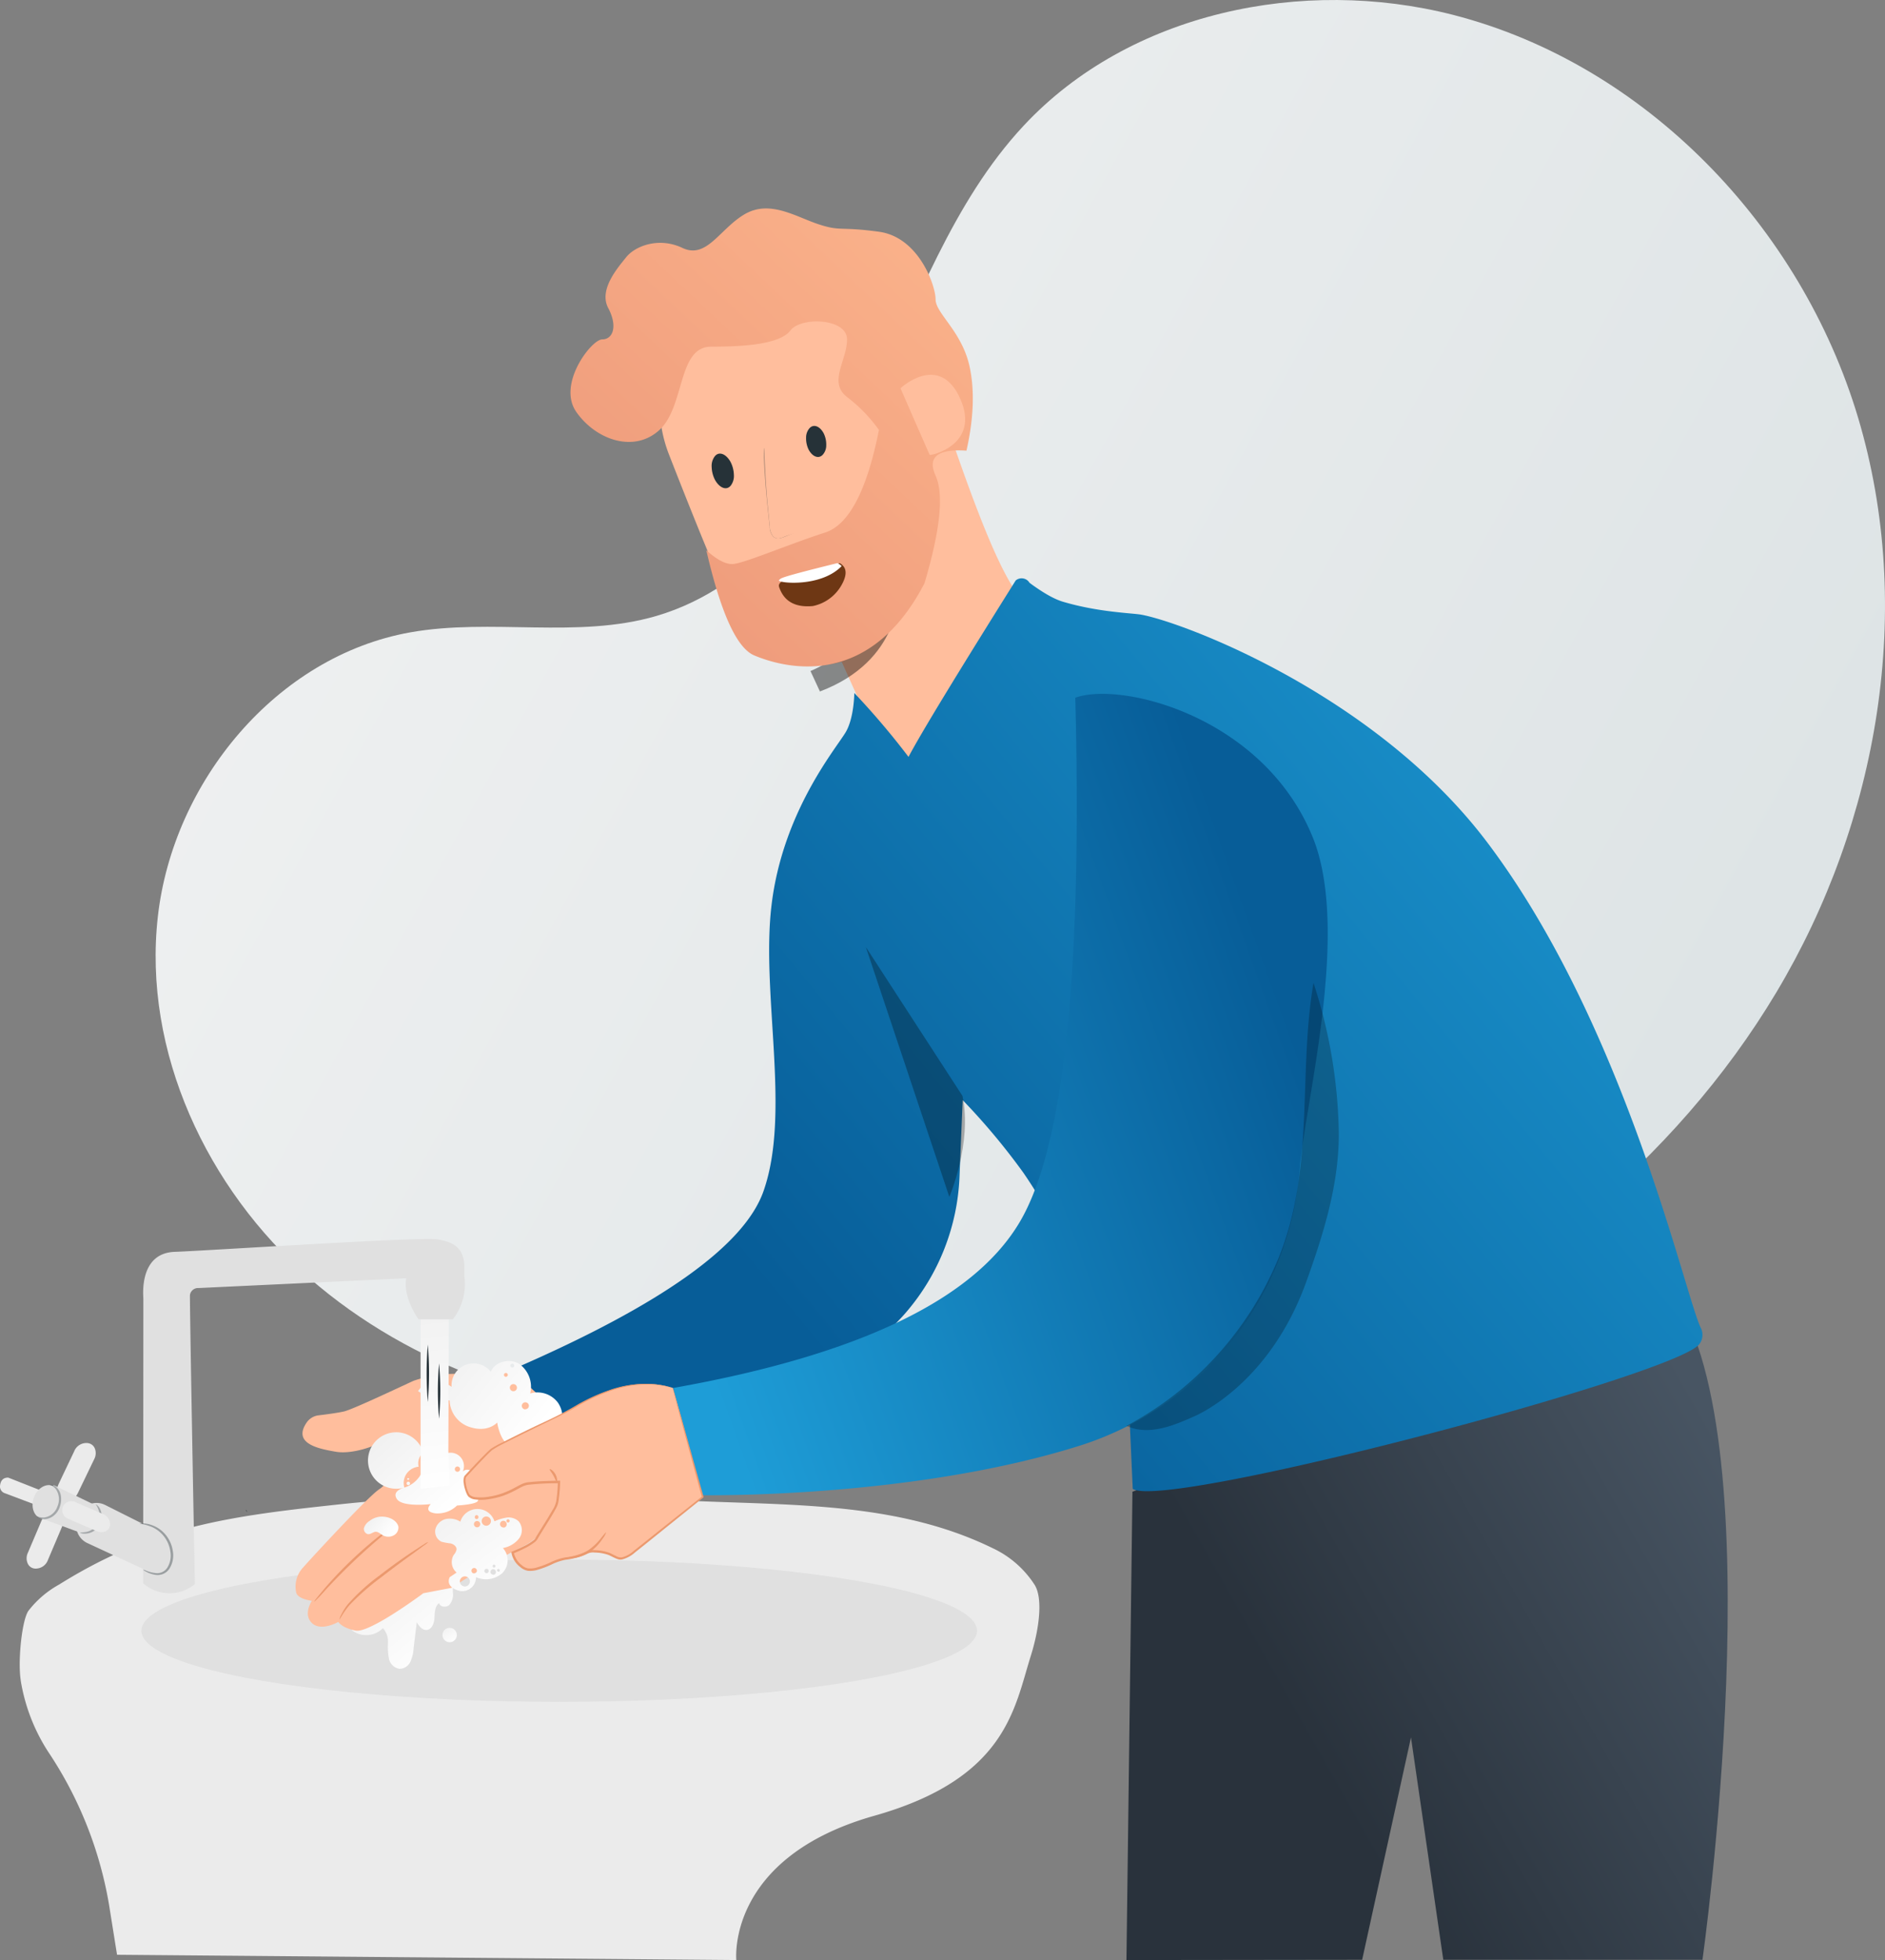 <svg xmlns="http://www.w3.org/2000/svg" xmlns:xlink="http://www.w3.org/1999/xlink" width="530.973" height="552.009" viewBox="0 0 530.973 552.009">
  <rect x="0" y="0" width="530.973" height="552.009" fill="#808080" stroke="none"/>
  <defs>
    <linearGradient id="linear-gradient" x1="1.047" y1="0.769" x2="-0.175" y2="0.218" gradientUnits="objectBoundingBox">
      <stop offset="0" stop-color="#dbe2e4"/>
      <stop offset="1" stop-color="#f4f4f4"/>
    </linearGradient>
    <linearGradient id="linear-gradient-2" x1="0.909" y1="0.205" x2="0.233" y2="0.598" gradientUnits="objectBoundingBox">
      <stop offset="0" stop-color="#485563"/>
      <stop offset="1" stop-color="#29323c"/>
    </linearGradient>
    <linearGradient id="linear-gradient-3" x1="1.041" y1="-0.271" x2="0.025" y2="1" gradientUnits="objectBoundingBox">
      <stop offset="0" stop-color="#ffba90"/>
      <stop offset="1" stop-color="#eb9577"/>
    </linearGradient>
    <linearGradient id="linear-gradient-4" x1="1.135" y1="0.204" x2="0.228" y2="0.796" gradientUnits="objectBoundingBox">
      <stop offset="0" stop-color="#1e9dd7"/>
      <stop offset="1" stop-color="#075d98"/>
    </linearGradient>
    <linearGradient id="linear-gradient-5" x1="0.917" y1="0.432" x2="0.039" y2="0.816" gradientUnits="objectBoundingBox">
      <stop offset="0" stop-color="#075d98"/>
      <stop offset="1" stop-color="#1e9dd7"/>
    </linearGradient>
    <linearGradient id="linear-gradient-6" x1="0.888" y1="0.886" x2="0.088" y2="0.063" gradientUnits="objectBoundingBox">
      <stop offset="0" stop-color="#fff"/>
      <stop offset="1" stop-color="#f1f1f1"/>
    </linearGradient>
    <linearGradient id="linear-gradient-7" x1="0.888" y1="0.678" x2="0.088" y2="0.299" xlink:href="#linear-gradient-6"/>
    <linearGradient id="linear-gradient-8" x1="0.888" y1="0.687" x2="0.088" y2="0.288" xlink:href="#linear-gradient-6"/>
    <linearGradient id="linear-gradient-9" x1="0.888" y1="0.973" x2="0.088" y2="-0.035" xlink:href="#linear-gradient-6"/>
    <linearGradient id="linear-gradient-10" x1="0.888" y1="0.813" x2="0.088" y2="0.146" xlink:href="#linear-gradient-6"/>
    <linearGradient id="linear-gradient-11" x1="0.888" y1="1.026" x2="0.088" y2="-0.096" xlink:href="#linear-gradient-6"/>
    <linearGradient id="linear-gradient-13" x1="0.512" y1="1.026" x2="0.488" y2="-0.096" xlink:href="#linear-gradient-6"/>
  </defs>
  <g id="Page-1" transform="translate(-0.506 -4.989)">
    <g id="Covid-Copy" transform="translate(-761 -6619)">
      <g id="Handwashing-pana" transform="translate(761 6619)">
        <g id="background-simple--inject-197" transform="translate(44.2)">
          <path id="Path" d="M148.759,405.444c-38.168-2.665-76.44-15.327-105.3-40.495S-3.51,301.171.767,263.146s33.449-73.359,71.123-80.067c22.867-4.069,47.008,1.911,69.3-4.615,28.327-8.294,47.268-34.762,60.346-61.23s23-55.289,43.134-76.869c29.809-31.928,78.611-42,120.9-31.2C419.9,23.1,463.645,68.9,479.7,122.629s5.772,113.672-23,161.8S381.81,369.109,330.2,391.105" fill="url(#linear-gradient)"/>
        </g>
        <g id="Sink--inject-197" transform="translate(5.2 425.1)">
          <path id="Path-2" data-name="Path" d="M1.716,55.107C-.052,51.727,1.144,36.712,3.3,33.566a28,28,0,0,1,8.645-7.41C37.154,10.4,58.2,7.1,87.841,3.9A505.258,505.258,0,0,1,178.49,1.937c33.176,2.379,66.664-.6,96.473,13.988a28.262,28.262,0,0,1,11.8,10.335c2.3,3.744,1.378,12.09-1.131,20.085-4.628,14.69-6.851,34.411-44.018,44.915-41.795,11.8-38.9,40.638-38.9,40.638L28.275,130.416,26,116.207a110.5,110.5,0,0,0-17.082-42.9,52.3,52.3,0,0,1-7.8-20.293" fill="#ebebeb"/>
          <ellipse id="Oval" cx="117.702" cy="20.033" rx="117.702" ry="20.033" transform="translate(35.126 19.123)" fill="#e0e0e0"/>
        </g>
        <g id="Character--inject-197" transform="translate(83.2 63.7)">
          <path id="Path-3" data-name="Path" d="M236.3,361.4l-1.69,131.9L301,493.22,314.756,430.6l9.1,62.621h73.005S417.4,348.036,388.7,305.981Z" fill="url(#linear-gradient-2)"/>
          <g id="Group-9" transform="translate(78)">
            <path id="Path-4" data-name="Path" d="M117.833,92.937q7.017,16.636,11.6,19.106L97.193,172.9c-2.84-5.116-20.792-45.232-20.792-45.232s-20.155,6.188-29.481-12.431C42.389,106.2,34.566,86.76,27.7,69.169A38.536,38.536,0,1,1,99.6,41.389Q110.815,76.3,117.833,92.937Z" fill="#ffbe9d"/>
            <path id="Path-5" data-name="Path" d="M67.6,130.273s14.469-5.642,24.7-22.1c0,0,.91,19.162-22.035,27.859Z" opacity="0.429"/>
            <path id="Path-6" data-name="Path" d="M40.15,75.924c.689,2.542,2.415,3.662,3.89,2.524a4.48,4.48,0,0,0,1.586-2.68,8.407,8.407,0,0,0,0-3.852c-.689-2.542-2.415-3.662-3.89-2.524a4.449,4.449,0,0,0-1.591,2.677,8.373,8.373,0,0,0,0,3.855Z" transform="matrix(0.966, -0.259, 0.259, 0.966, -17.671, 13.619)" fill="#263238"/>
            <path id="Path-7" data-name="Path" d="M66.652,67.429c.646,2.252,2.254,3.239,3.626,2.226a3.928,3.928,0,0,0,1.483-2.379,7.1,7.1,0,0,0,0-3.426c-.643-2.259-2.251-3.254-3.626-2.243A3.981,3.981,0,0,0,66.656,64,7.159,7.159,0,0,0,66.652,67.429Z" transform="matrix(0.978, -0.208, 0.208, 0.978, -12.133, 15.823)" fill="#263238"/>
            <path id="Path-8" data-name="Path" d="M64.92,90.393c-.066-.154-9.956-22.9-10.31-22.871s0,7.183.851,15.925c.232,2.155.442,4.207.652,6.156a4.192,4.192,0,0,0,1.028,2.852,2.155,2.155,0,0,0,1.724.451,6.089,6.089,0,0,0,1.337-.4C63.13,91.357,64.986,90.557,64.92,90.393Z" fill="#263238" opacity="0.442"/>
            <path id="Path-9" data-name="Path" d="M74.807,88.339c-.041-.1-5.993-15.05-11.874-24.177-3.7-5.749-8.322-7.313-8.458-7.3-.354.033.136,16.439.987,25.854.232,2.321.442,4.531.652,6.63a4.729,4.729,0,0,0,1.028,3.072,2.044,2.044,0,0,0,1.724.486,5.768,5.768,0,0,0,1.337-.431C63.13,91.236,74.873,88.516,74.807,88.339Z" fill="#ffbe9d"/>
            <path id="Path-14" d="M86.89,62.372Q81.8,88.062,71.653,91.3c-10.15,3.241-23.151,8.85-26.114,8.85q-2.963,0-7.271-3.884,6.106,26.515,13.5,29.612c7.392,3.1,31.914,10.645,47.955-20.33q6.665-22.453,3.122-30.3t8.7-7.038q3.032-13.5.911-23.531c-2.12-10.035-9.609-15.113-9.609-19.056S98.109,8.085,86.89,6.555s-10.7-.016-17.076-2.127S56.152-2.5,49.1,1.6,38.4,14.354,31.542,11.116s-13.459-.377-15.814,2.572-7.852,9.144-5.1,14.342,1.314,8.844-1.694,8.844-12.74,12.58-7.315,20.4,16.239,11.742,23.451,5.1,5.055-23.451,14.546-23.451,19.415-.7,22.362-4.587S77.9,30.882,77.9,36.873s-5.386,12.049,0,16.224A43.519,43.519,0,0,1,86.89,62.372Z" fill-rule="evenodd" fill="url(#linear-gradient-3)"/>
            <path id="Path-9-2" data-name="Path-9" d="M75.846,99.888q3.046,1.736.466,6.25a12.058,12.058,0,0,1-8.026,5.833q-7.453.694-9.5-5.312-.645-1.667,3.87-2.812T75.846,99.888Z" fill="#6e3714" fill-rule="evenodd"/>
            <path id="Path-8-2" data-name="Path-8" d="M75.179,99.888q-13.627,3.351-15.535,4.167a1.841,1.841,0,0,0-.933.7c0,.772,11.841,2,17.68-4.037a8.093,8.093,0,0,0-.667-.547A3.584,3.584,0,0,0,75.179,99.888Z" fill="#fff" fill-rule="evenodd"/>
            <path id="Path-10" data-name="Path" d="M92.965,50.641c.254-.3,11.05-10.056,16.829,2.95s-8.442,16.155-8.63,15.79S92.965,50.641,92.965,50.641Z" fill="#ffbe9d"/>
          </g>
          <path id="Combined-Shape" d="M203.411,104.767a2.6,2.6,0,0,1,3.9.663q5.713,4.224,9.381,5.317c10.032,2.988,19.464,3.184,22.079,3.653,11.82,2.132,66.034,22.488,97.461,64.125,39.083,51.781,55.629,127.484,60.19,136.816a4.3,4.3,0,0,1-.429,4.485c-6.656,8.84-150.371,46.839-159.614,40.781h0l-1.3-28.912q-16.485-41.358-29.565-60.206a186.823,186.823,0,0,0-17.034-20.364l-.89,21.394a62.4,62.4,0,0,1-14.9,38.181l-.3.351A61.659,61.659,0,0,1,154.765,325L87.516,360.75,62.582,326.56q61.7-26.864,69.776-49.76c7.842-22.222-.771-55.613,2.3-80.787,3.189-26.11,17.967-43.69,20.833-48.455,2.423-4.029,2.457-11.1,2.457-11.1a218.008,218.008,0,0,1,15.271,17.993Q178.281,144.845,203.411,104.767Z" fill="url(#linear-gradient-4)"/>
          <path id="Path-11" data-name="Path" d="M220.194,137.8q2.993,115.665-15.483,147.376-19.277,33.086-97.773,47.013l7.123,30.187s59.177,1.221,107.277-13.9A89.115,89.115,0,0,0,283.4,270.66c1.529-18.951,14.463-67.454,3.581-93.82C272.983,142.923,232.987,133.119,220.194,137.8Z" fill="url(#linear-gradient-5)"/>
          <g id="Group" transform="translate(234 218.1)" opacity="0.287">
            <path id="Path-12" data-name="Path" d="M1.2,125.009c5.954,2.392,12.61-.273,18.46-2.912,0,0,20.93-8.45,31.525-37.7,4.9-13.559,9.243-27.443,9.243-41.86A142.558,142.558,0,0,0,53.3.014c-4.394,25.571.429,52.1-9.789,77.324a94.224,94.224,0,0,1-42.9,47.424" opacity="0.815"/>
          </g>
          <path id="Path-13" data-name="Path" d="M161.2,208l23.517,70.369s6.5-15.145,3.705-28.431Z" opacity="0.287"/>
          <path id="Path-14-2" data-name="Path" d="M16.393,400.4a6.643,6.643,0,0,0,8.788-.572,5.759,5.759,0,0,1,1.417,4.108,19.253,19.253,0,0,0,.247,4.42,3.653,3.653,0,0,0,2.964,2.925,3.458,3.458,0,0,0,3.081-1.95,10.244,10.244,0,0,0,.91-3.731l.9-7.41c.637,1.053,1.534,2.236,2.756,2.158,1.5-.091,2.158-1.937,2.236-3.445s.091-3.276,1.3-4.108c.312,1.131,2.054,1.3,2.912.455a4.5,4.5,0,0,0,1-3.289,7.644,7.644,0,0,1,.442-3.484l-12.155.845Z" fill="url(#linear-gradient-6)"/>
          <path id="Path-15" data-name="Path" d="M3.7,341.9a4.732,4.732,0,0,1,3.289-2c2.106-.247,5.486-.7,7.228-1.105,2.6-.611,16.7-7.332,19.656-8.658A36.985,36.985,0,0,1,45.9,328.2c1.937.208,15.9-.806,15.9-.806L83.9,348.27S75.218,371.579,65,376.61a211.67,211.67,0,0,0-20.5,11.869L36.543,390s-15.08,11.271-19.032,10.517-4.9-2.444-4.9-2.444-4.875,2.808-7.449.312,0-6.253,0-6.253-3.9-.455-4.407-2.275a7.878,7.878,0,0,1,1.976-7.163c2.288-2.6,17.979-19.643,21.32-21.931s5.33-6.5,6.1-8.983-1.521-6.084-5.785-4.108-9.1,3.068-12.493,2.47C6.851,349.284-.351,347.8,3.7,341.9Z" fill="#ffbe9d"/>
          <path id="Path-16" data-name="Path" d="M29.107,370.3a45.393,45.393,0,0,1-3.588,3.081c-2.236,1.872-5.278,4.5-8.5,7.553s-6.006,5.967-7.982,8.1a40.854,40.854,0,0,1-3.263,3.419,4.317,4.317,0,0,1,.715-1.053c.494-.663,1.3-1.573,2.2-2.691a111.247,111.247,0,0,1,7.878-8.268c3.237-3.068,6.344-5.655,8.658-7.436,1.157-.884,2.119-1.586,2.8-2.041a4.134,4.134,0,0,1,1.092-.663Z" fill="#eb996e"/>
          <path id="Path-17" data-name="Path" d="M37.947,375.557a5.019,5.019,0,0,1-1.014.845l-2.9,2.132c-2.457,1.781-5.85,4.238-9.5,7.085a67.758,67.758,0,0,0-8.853,7.8,25.544,25.544,0,0,0-2.73,4.03,3.419,3.419,0,0,1,.429-1.3,15,15,0,0,1,1.937-3.068,55.432,55.432,0,0,1,8.8-8.008c3.666-2.86,7.111-5.265,9.646-6.942,1.3-.845,2.3-1.508,3.016-1.95a5.291,5.291,0,0,1,1.17-.624Z" fill="#eb996e"/>
          <path id="Path-18" data-name="Path" d="M29.523,371.241a2.483,2.483,0,0,1-1.482,2.535,3.2,3.2,0,0,1-3-.156c-.624-.377-1.2-.962-1.924-.936s-1.43.78-2.2.663a1.482,1.482,0,0,1-1.079-1.755,3.666,3.666,0,0,1,1.586-1.976,5.6,5.6,0,0,1,4.03-1.17C27.9,368.68,29.289,370.084,29.523,371.241Z" fill="url(#linear-gradient-7)"/>
          <path id="Shape" d="M74.464,336.323a7.228,7.228,0,0,0-7.8-2.6,7.93,7.93,0,0,0-3.107-8.32c-2.678-1.664-6.838-.689-7.995,2.236a6.188,6.188,0,0,0-11.05,4.238s-5.525-4.446-9.451,1.2a15.86,15.86,0,0,0,8.892,2.6,8.151,8.151,0,0,0,5.382,7.41c5.4,1.9,8.021-1.17,8.021-1.17s1.04,7.5,5.551,6.89l10.92-3.978.624-.3a7.228,7.228,0,0,0,.013-8.2ZM61.62,325.351a.542.542,0,1,1-.546.546.546.546,0,0,1,.546-.546Zm-1.82,3.692a.542.542,0,1,1,.546-.546.546.546,0,0,1-.546.546Zm.078-1.612a1.111,1.111,0,1,0-.078,0Zm2.054,5.668a1,1,0,1,1,.988-.988.988.988,0,0,1-1.04.988Zm.767-2.678a2.089,2.089,0,1,0-.052,0Zm2.6,7.8a1,1,0,1,1,.988-1,.988.988,0,0,1-1.027.949Zm1.755-1.872a.387.387,0,1,0-.039-.052Zm2.3,2.288a1.008,1.008,0,1,0-.039-.052Zm1.859.871a.387.387,0,1,0-.039-.052Z" fill="url(#linear-gradient-8)"/>
          <path id="Shape-2" data-name="Shape" d="M63.388,369.733a4.108,4.108,0,0,0-3.354-1.04,12.572,12.572,0,0,0-3.445,1.053,5.044,5.044,0,0,0-9.62.1,5.434,5.434,0,0,0-4.1-.741,3.978,3.978,0,0,0-2.912,2.834,3.172,3.172,0,0,0,1.7,3.549,16.9,16.9,0,0,0,2.6.481c.845.208,1.729.884,1.651,1.755a3.432,3.432,0,0,1-.793,1.482,3.9,3.9,0,0,0,.806,4.966l-1.937,1.3c-.962,2.054.767,3.458,2.99,3.9a3.9,3.9,0,0,0,4.42-3.9,6.942,6.942,0,0,0,7.384-1.131,5.1,5.1,0,0,0,.182-7.072,7.449,7.449,0,0,0,4.485-2.6A3.9,3.9,0,0,0,63.388,369.733ZM56.459,381.94a.377.377,0,0,1,.39.377.39.39,0,1,1-.767,0,.377.377,0,0,1,.377-.377Zm-2.171-13.559a1.3,1.3,0,1,1-1.3,1.3A1.3,1.3,0,0,1,54.288,368.381ZM51.558,368a.507.507,0,0,1,.52.507.52.52,0,1,1-1.027,0A.507.507,0,0,1,51.558,368Zm-3.289,20.085a1.417,1.417,0,1,1,1.4-1.4,1.417,1.417,0,0,1-1.4,1.4Zm2.6-3.666a.767.767,0,0,1-.767-.767.78.78,0,0,1,.767-.767.767.767,0,0,1,.767.767.754.754,0,0,1-.728.767Zm.715-13a.884.884,0,1,1,.854-.4A.884.884,0,0,1,51.584,371.423Zm2.262,12.649a.614.614,0,1,1,.039.052Zm2.379.689a.767.767,0,0,1-.767-.767.78.78,0,0,1,.767-.767.767.767,0,0,1,.767.767.754.754,0,0,1-.728.806Zm1.482-.845a.39.39,0,0,1-.39-.377.4.4,0,0,1,.39-.39.39.39,0,0,1,.377.39.377.377,0,0,1-.338.429Zm1.4-12.441a.936.936,0,1,1,.923-.923.923.923,0,0,1-.884.975Zm1.378-1.4a.455.455,0,1,1,.378-.449A.455.455,0,0,1,60.489,370.071Z" fill="url(#linear-gradient-9)"/>
          <path id="Shape-3" data-name="Shape" d="M51.168,359.164a5.2,5.2,0,0,0-.715-3.159,1.82,1.82,0,0,0-2.795-.273,3.757,3.757,0,0,0-5.525-4.667,3.9,3.9,0,0,0-6.9,3.3,4.68,4.68,0,0,0-3.406,1.976,4.615,4.615,0,0,0-.624,3.9s-3.679.871-2.093,3.237,9.529,1.417,9.529,1.417-2.236,2.119,1.3,2.6a7.8,7.8,0,0,0,6.1-2.2s4.654-.247,5.694-1.092S51.168,359.164,51.168,359.164Zm-18.876-1.6a.26.26,0,1,1-.26.26.26.26,0,0,1,.26-.26Zm0,1.989a.489.489,0,1,1,.065,0Zm1.56-.7a7.952,7.952,0,1,1,.065-.052Zm10.582-3.471a.533.533,0,1,1,.533-.533A.533.533,0,0,1,44.434,355.381Zm-.377-2.6a1.608,1.608,0,1,0,.065.013Zm2.106,3a.728.728,0,0,1-.741-.741.741.741,0,0,1,.741-.741.754.754,0,0,1,.741.741.741.741,0,0,1-.676.754Z" fill="url(#linear-gradient-10)"/>
          <path id="Path-19" data-name="Path" d="M106.873,332.2,115.3,362.83s-18.408,14.69-19.5,15.6a6.773,6.773,0,0,1-3.77,1.768c-1.014-.091-2.691-1.3-3.9-1.6s-4.277-.676-5.109-.247a20.345,20.345,0,0,1-6.5,1.846c-2.86.247-8.736,4.524-11.7,2.678a6.383,6.383,0,0,1-3.172-4.381s5.824-2.34,6.682-3.9,5.2-8.177,5.72-9.685a38.753,38.753,0,0,0,.663-6.292s-8.138.078-9.724.676-3.029,1.742-6.045,2.834-8.814,2.015-9.815,0-1.3-4.381-.845-5.018c0,0,6.214-6.8,7.553-7.8s17.446-8.645,20.982-10.491,16.458-10.933,30.03-6.643" fill="#ffbe9d"/>
          <path id="Path-20" data-name="Path" d="M106.873,332.2l-.312-.065-.9-.2c-.4-.091-.884-.234-1.482-.338l-2.054-.286a30.745,30.745,0,0,0-13.273,1.846,51.466,51.466,0,0,0-8.671,4.03c-2.977,1.833-6.409,3.458-10,5.2s-7.436,3.627-11.414,5.655A24.9,24.9,0,0,0,55.9,349.7c-.832.728-1.638,1.573-2.444,2.4-1.625,1.69-3.25,3.445-4.888,5.2h0a3.419,3.419,0,0,0-.078,1.612,9.529,9.529,0,0,0,.4,1.781c.091.286.208.572.325.858s.13.273.195.416a3.247,3.247,0,0,0,.208.312,2.847,2.847,0,0,0,1.56.65,13.26,13.26,0,0,0,3.783-.117,20.5,20.5,0,0,0,3.8-.936,24.7,24.7,0,0,0,3.64-1.651c.6-.312,1.2-.65,1.833-.949a5.889,5.889,0,0,1,2.08-.559c2.782-.3,5.577-.364,8.424-.416h.351v.351a45.344,45.344,0,0,1-.481,5.512,5.2,5.2,0,0,1-.442,1.43c-.208.442-.442.858-.689,1.3-.468.832-.962,1.651-1.469,2.47l-1.9,3.055-.936,1.521-.455.767a3.511,3.511,0,0,1-.624.767,15.7,15.7,0,0,1-3.081,1.911c-1.053.533-2.119,1-3.2,1.443l.208-.338a6.058,6.058,0,0,0,2.236,3.588,3.666,3.666,0,0,0,1.846.923,6.5,6.5,0,0,0,2.106-.169,26.559,26.559,0,0,0,4.121-1.508,16.107,16.107,0,0,1,4.238-1.417,17.771,17.771,0,0,0,4.108-.936,19.37,19.37,0,0,0,1.937-.767,4.368,4.368,0,0,1,2.2-.325,12.831,12.831,0,0,1,4.173.741c.637.286,1.235.611,1.833.884a2.6,2.6,0,0,0,1.742.377,8.021,8.021,0,0,0,3.289-1.833L98.8,375.7l5.785-4.615,10.517-8.372-.078.247-6.071-22.451c-.689-2.6-1.235-4.68-1.612-6.11-.169-.676-.3-1.2-.4-1.586a3.041,3.041,0,0,1-.117-.546,2.2,2.2,0,0,1,.182.52l.468,1.573c.4,1.43.988,3.471,1.742,6.084,1.482,5.317,3.627,13,6.266,22.386v.156l-.117.1L104.9,371.5l-5.759,4.641-2.938,2.34a8.866,8.866,0,0,1-3.562,1.976,2.236,2.236,0,0,1-1.131,0,7.229,7.229,0,0,1-.975-.377c-.624-.286-1.222-.611-1.833-.871a12.286,12.286,0,0,0-3.9-.676,3.692,3.692,0,0,0-1.911.26,20.8,20.8,0,0,1-2,.806,18.643,18.643,0,0,1-4.264.962,16.093,16.093,0,0,0-4.03,1.378,27.677,27.677,0,0,1-4.225,1.56,7.463,7.463,0,0,1-2.353.182,4.5,4.5,0,0,1-2.171-1.066,6.5,6.5,0,0,1-2.483-4.043v-.247l.247-.091c1.053-.442,2.119-.923,3.146-1.443a14.507,14.507,0,0,0,2.925-1.807,2.431,2.431,0,0,0,.494-.6l.455-.78.949-1.521,1.9-3.055c.494-.819.988-1.638,1.456-2.457a7.124,7.124,0,0,0,1.053-2.483,45.5,45.5,0,0,0,.468-5.421l.338.351a76.688,76.688,0,0,0-8.346.4,5.46,5.46,0,0,0-1.885.494c-.6.286-1.2.611-1.794.936a27.389,27.389,0,0,1-3.731,1.69,22,22,0,0,1-3.9.949,13.689,13.689,0,0,1-3.991.1,3.289,3.289,0,0,1-1.911-.832,3.628,3.628,0,0,1-.533-.923,7.8,7.8,0,0,1-.338-.923,9.23,9.23,0,0,1-.429-1.885,3.6,3.6,0,0,1,.182-2.028h0c1.664-1.794,3.289-3.549,4.914-5.2.832-.832,1.625-1.664,2.509-2.444a23.4,23.4,0,0,1,3.016-1.69c4-2.015,7.8-3.9,11.44-5.6a95.588,95.588,0,0,0,10.01-5.2,51.561,51.561,0,0,1,8.775-4,30.433,30.433,0,0,1,13.416-1.677l2.067.325c.585.13,1.066.286,1.469.39l.884.26A.806.806,0,0,1,106.873,332.2Z" fill="#eb996e"/>
          <path id="Path-21" data-name="Path" d="M88.049,372.853a6.032,6.032,0,0,1-1.04,1.846,13.13,13.13,0,0,1-3.562,3.679,10.79,10.79,0,0,1-4.823,1.768,5.031,5.031,0,0,1-2.119,0,10.115,10.115,0,0,1,2.041-.442,12.78,12.78,0,0,0,4.524-1.859,16.718,16.718,0,0,0,3.562-3.406C87.451,373.412,87.971,372.8,88.049,372.853Z" fill="#eb996e"/>
          <path id="Path-22" data-name="Path" d="M72.137,355.069c.091-.156,1.027.325,1.625,1.417s.533,2.119.351,2.119-.416-.858-.949-1.794S72.02,355.225,72.137,355.069Z" fill="#eb996e"/>
          <circle id="Oval-2" data-name="Oval" cx="2.028" cy="2.028" r="2.028" transform="translate(41.938 399.737)" fill="url(#linear-gradient-11)"/>
          <path id="Path-23" data-name="Path" d="M18.291,374.166a1.911,1.911,0,1,1-1.9-1.754A1.911,1.911,0,0,1,18.291,374.166Z" fill="url(#linear-gradient-11)"/>
        </g>
        <g id="Tap--inject-197" transform="translate(0 353.6)">
          <path id="Path-24" data-name="Path" d="M118.976,70.655V22.945h7.969L126.8,60.06l.39,9.646" fill="url(#linear-gradient-13)"/>
          <path id="Path-25" data-name="Path" d="M121.017,46.254a97.045,97.045,0,0,1,0-16.185,97.045,97.045,0,0,1,0,16.185Z" fill="#263238"/>
          <path id="Path-26" data-name="Path" d="M124.189,50.96a89.869,89.869,0,0,1,0-15.6,89.87,89.87,0,0,1,0,15.6Z" fill="#263238"/>
          <path id="Path-27" data-name="Path" d="M69.888,76.921c-.091-.156-.143-.286-.117-.3a.728.728,0,0,1,.208.247c.091.143.143.273.117.286S69.979,77.064,69.888,76.921Z" fill="#263238"/>
          <path id="Path-28" data-name="Path" d="M40.885,17.134c0-.754-1.3-12.805,8.8-13.182S119.015-.338,123.695.429s7.631,2.457,7.631,8.086v2.509a16.081,16.081,0,0,1-3.263,11.921h-9.672s-4.459-6.136-3.458-11.557l-58.5,2.756a2.3,2.3,0,0,0-2.418,1.95c-.13.728,1.378,81.419,1.378,81.419h0a11.154,11.154,0,0,1-14.3,0l-.26-.221Z" fill="#e0e0e0"/>
          <path id="Path-29" data-name="Path" d="M22.932,77.584a5.369,5.369,0,0,1,7.228-2.327L43.8,82.1a9.685,9.685,0,0,1,4.719,8.268c0,4.94-5.707,3.8-5.707,3.8L25.142,85.982A5.408,5.408,0,0,1,22.1,79.924a11.31,11.31,0,0,1,.767-2.223Z" fill="#e0e0e0"/>
          <path id="Path-30" data-name="Path" d="M16.185,77.194c-1.547-.676.195-6.5.923-8.047l4.29-9.009a3.692,3.692,0,0,1,3.7-2.34,2.457,2.457,0,0,1,2.2,1.755,3.6,3.6,0,0,1-.221,2.717l-4.55,9.438c-.7,1.443-3.991,6.136-5.46,5.486Z" fill="#ebebeb"/>
          <path id="Path-31" data-name="Path" d="M18.486,73.372c1.573.6.1,6.5-.546,8.086l-3.9,9.191a3.692,3.692,0,0,1-3.6,2.509,2.418,2.418,0,0,1-2.21-1.651A3.575,3.575,0,0,1,8.32,88.79l4.1-9.646c.624-1.482,3.705-6.305,5.2-5.733Z" fill="#ebebeb"/>
          <path id="Path-32" data-name="Path" d="M23.816,83.291l-12.48-4.576,4.225-9.1,12.324,5.954C29.237,79.651,27.755,82.147,23.816,83.291Z" fill="#e0e0e0"/>
          <path id="Path-33" data-name="Path" d="M10.4,75.14,1.729,71.877A1.976,1.976,0,0,1,.507,69.992c.078-1.43.754-2.5,2.327-2.457L12.9,71.5" fill="#ebebeb"/>
          <path id="Path-34" data-name="Path" d="M15.327,69.823c1.976.728,2.821,3.38,1.885,5.915s-3.3,4-5.278,3.276S9.126,75.647,10.062,73.1,13.364,69.1,15.327,69.823Z" fill="#e0e0e0"/>
          <path id="Path-35" data-name="Path" d="M14.482,69.576a.986.986,0,0,1,.624,0,2.678,2.678,0,0,1,1.495.871A4.238,4.238,0,0,1,17.68,72.8a6.5,6.5,0,0,1-.377,3.094A5.2,5.2,0,0,1,15.444,78.4a4.5,4.5,0,0,1-2.418.845c-1.534,0-2.21-.819-2.132-.832a4.979,4.979,0,0,0,2.093.351,4.6,4.6,0,0,0,3.692-3.107,5.057,5.057,0,0,0-.442-4.875,3.627,3.627,0,0,0-1.755-1.209Z" fill="#263238" opacity="0.328"/>
          <path id="Path-36" data-name="Path" d="M27.547,75.062a3.121,3.121,0,0,1,1.183,1.4,4.966,4.966,0,0,1-.156,4.42A4.9,4.9,0,0,1,24.882,83.3c-1.17.117-1.846-.221-1.82-.286s.7,0,1.742-.182A4.641,4.641,0,0,0,28.288,76.7C27.95,75.647,27.469,75.14,27.547,75.062Z" fill="#263238" opacity="0.328"/>
          <path id="Path-37" data-name="Path" d="M18.2,75.764a2.6,2.6,0,0,1,3.38-1.4l7.8,3.367A3.159,3.159,0,0,1,31.5,80.821a2.106,2.106,0,0,1-1.43,1.885,3.016,3.016,0,0,1-2.327-.1L19.5,79.027a2.6,2.6,0,0,1-1.3-3.263Z" fill="#ebebeb"/>
          <path id="Path-38" data-name="Path" d="M22.243,82.849v0Z" fill="#263238"/>
          <path id="Path-39" data-name="Path" d="M39.806,80.5a2.4,2.4,0,0,1,1.027-.078,8.307,8.307,0,0,1,2.769.611,8.827,8.827,0,0,1,3.432,2.444,9.282,9.282,0,0,1,2.145,4.693,7.02,7.02,0,0,1-.988,5.07,4.03,4.03,0,0,1-1.833,1.456,4.1,4.1,0,0,1-2.015.221,8.047,8.047,0,0,1-2.678-.9c-.6-.3-.9-.507-.871-.546a3.358,3.358,0,0,1,.975.312,9.594,9.594,0,0,0,2.6.65,3.419,3.419,0,0,0,3.276-1.547,6.5,6.5,0,0,0,.832-4.628,8.866,8.866,0,0,0-5.1-6.786A14.833,14.833,0,0,0,39.806,80.5Z" fill="#263238" opacity="0.381"/>
        </g>
      </g>
    </g>
  </g>
</svg>
